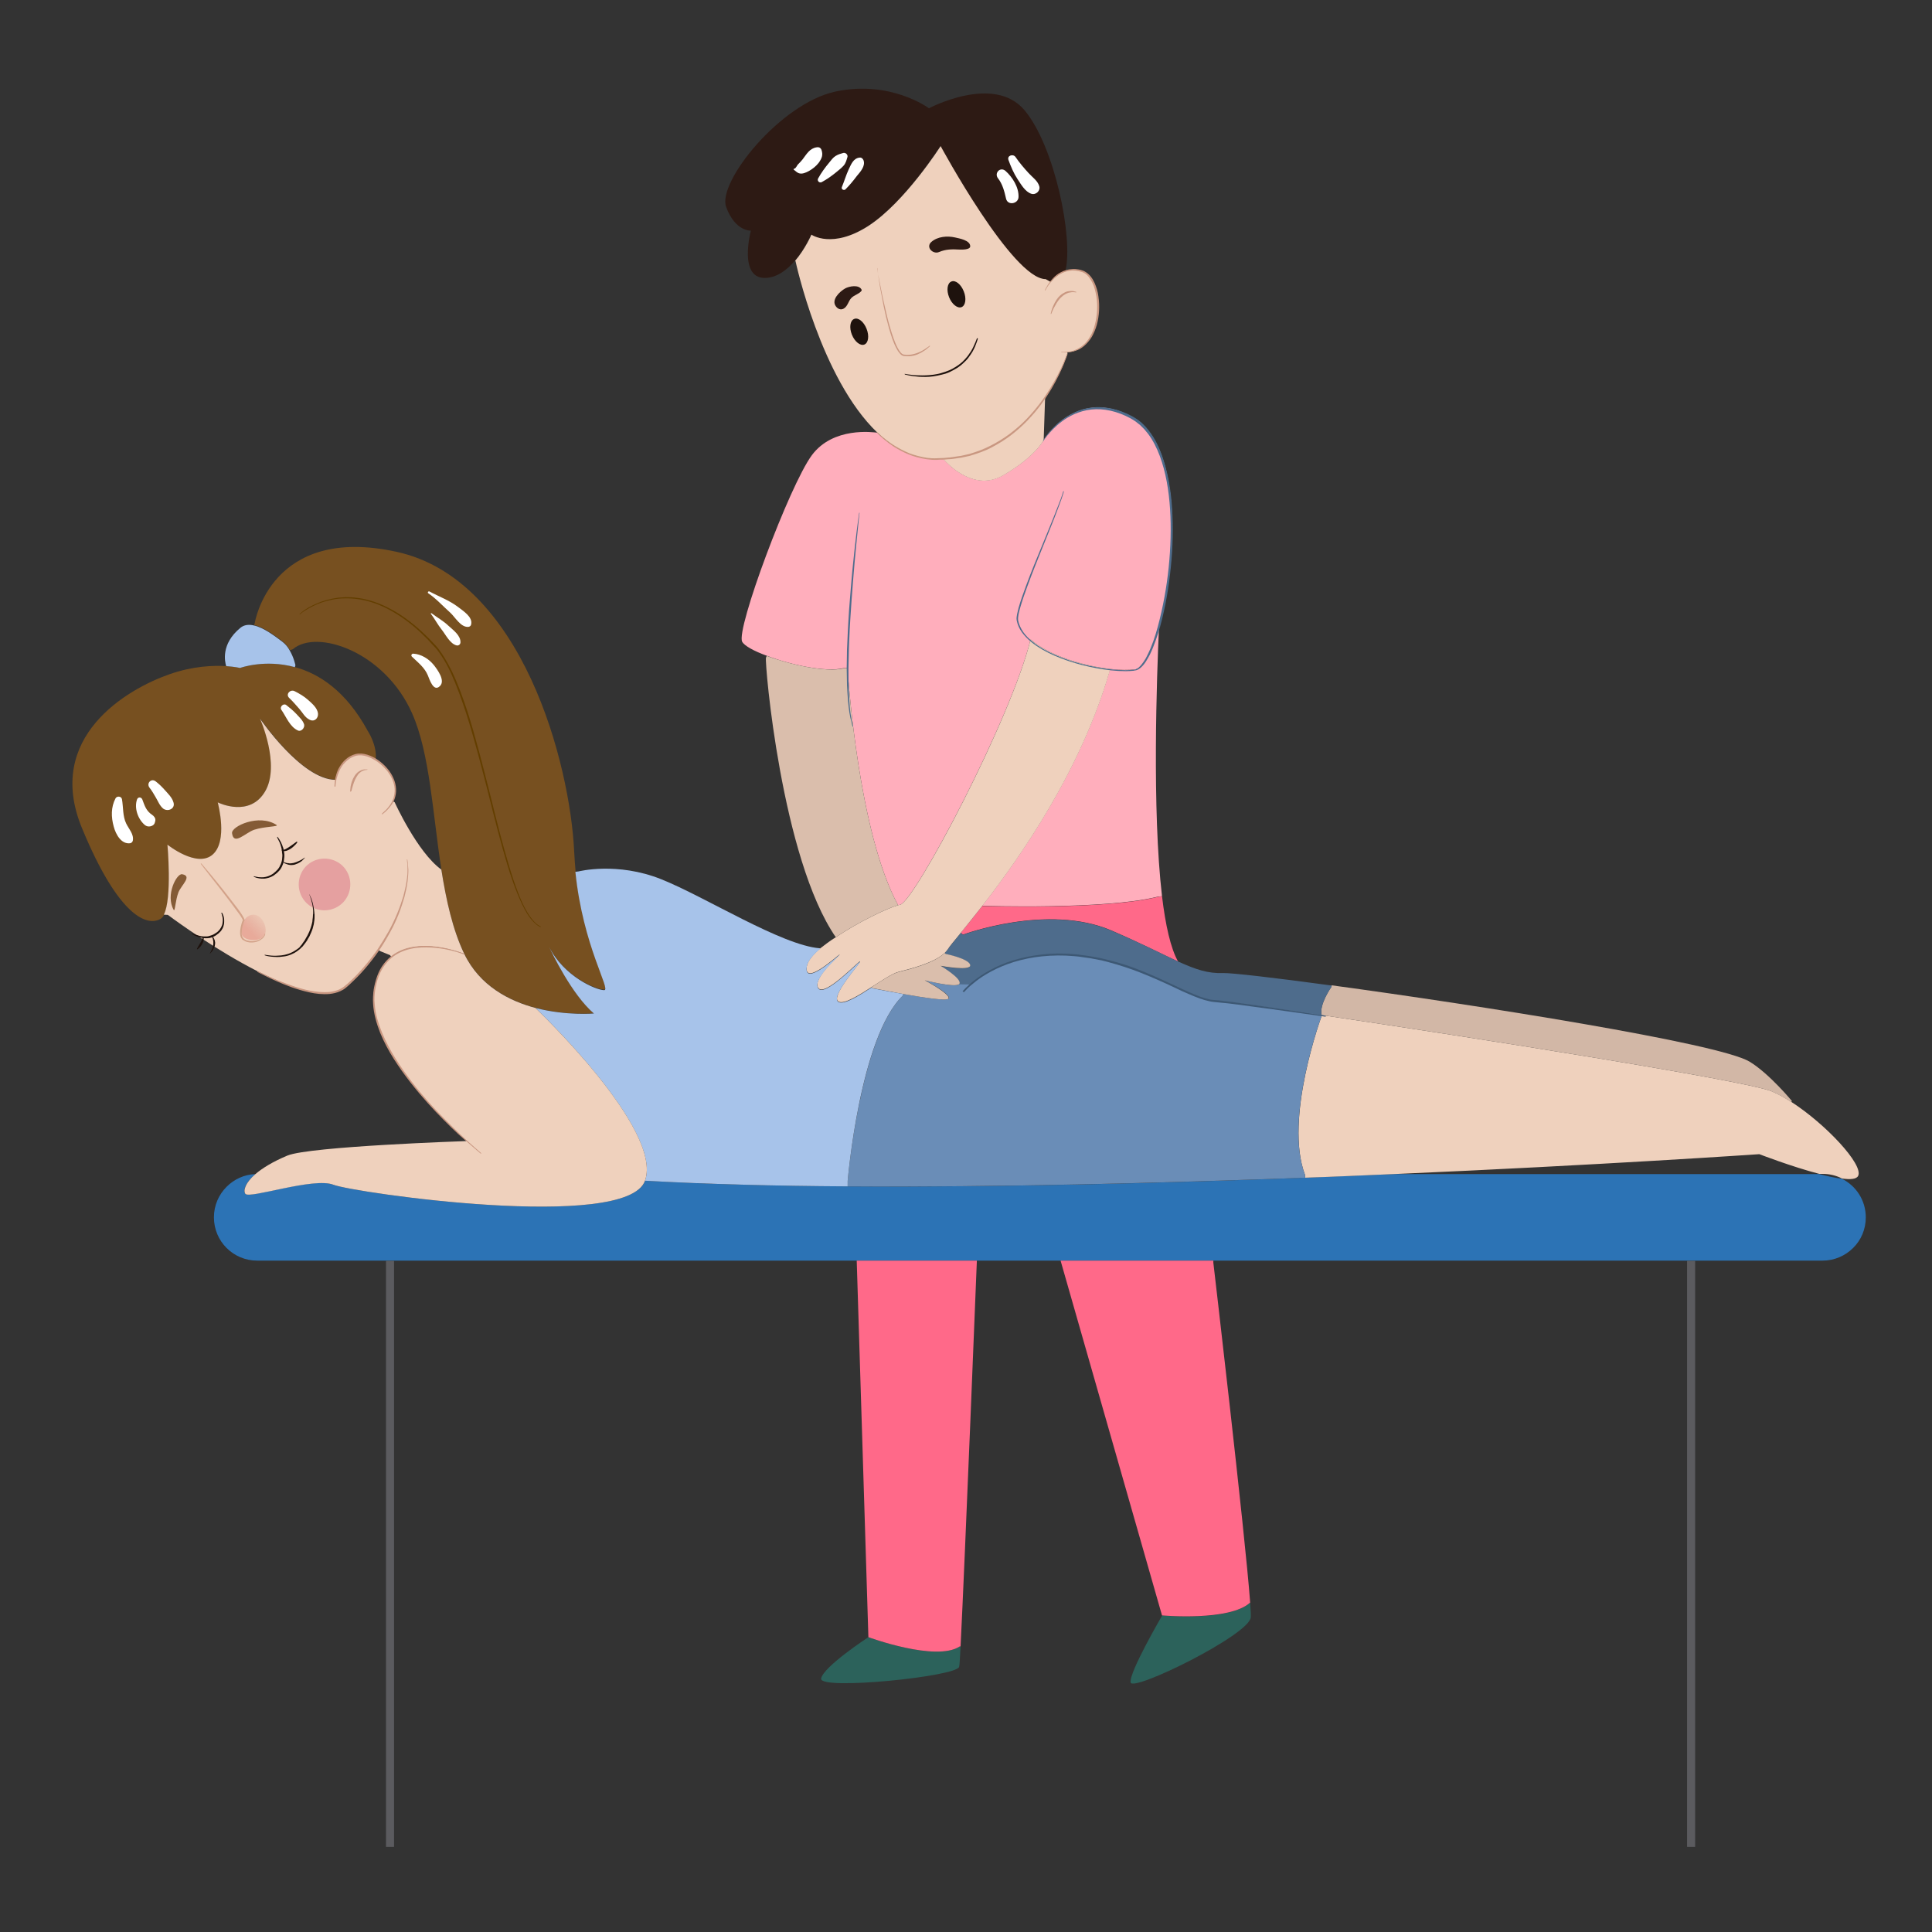 <?xml version="1.0" encoding="utf-8"?>
<!-- Generator: Adobe Illustrator 18.1.1, SVG Export Plug-In . SVG Version: 6.00 Build 0)  -->
<svg version="1.1" id="Layer_1" xmlns="http://www.w3.org/2000/svg" xmlns:xlink="http://www.w3.org/1999/xlink" x="0px" y="0px"
	 viewBox="0 0 960 960" enable-background="new 0 0 960 960" xml:space="preserve">
<rect x="0" y="0" width="960" height="960" fill="#333333" stroke="none"/>
<g>
	<g>
		<path fill="#2C73B5" d="M527,626.4h-41.7h-59.7H127.8c-11.9,0-21.5-9.6-21.5-21.5c0-6,2.4-11.3,6.3-15.2c3.7-3.7,8.7-6.1,14.3-6.3
			c-5.2,4.4-6.2,8.2-5,9.8c2,2.6,34-8.5,43.8-4.5c9.8,3.9,145.6,23.5,154.8-2c30.4,1.7,64.6,2.6,100.7,2.8
			c73.2,0.5,154.2-1.5,227.3-4.3c15-0.6,29.7-1.2,43.9-1.8H904c4.1,1.1,8,1.9,11.2,2.3c7.1,3.5,11.9,10.8,11.9,19.2
			c0,6-2.4,11.4-6.3,15.2c-3.9,3.9-9.3,6.3-15.2,6.3H602.9H527z"/>
		<path fill="#775020" d="M272.9,470.5c1.2,2.6,11.2,23.6,22.2,33c0,0-13.6,1.3-28.8-2.7c-13.3-3.5-27.9-11-35.6-26.9
			c-5.8-12.1-9.1-26.7-11.4-41.9c-4.3-27.8-5.7-57.6-14.5-77.5c-13.7-30.9-47.5-42.1-59.3-31.9l-1.4,0.5c-0.9-1.6-2.2-3.3-3.8-4.5
			c-3.5-2.6-9-6.9-14-8l0.3-1.1c0,0,7.8-49,70.5-35.3s86.2,105.8,88.2,148.9c0.2,3.4,0.4,6.7,0.7,9.8c3.8,37.1,17.9,58.8,14.3,58.8
			C296.4,491.9,280.3,485.2,272.9,470.5z"/>
		<path fill="#775020" d="M108.3,398.8c0.2,1,5.1,19.2-2.5,25.9c-7.8,6.9-22.5-4.9-22.5-4.9s2.4,26.7-1.8,34.8
			c-0.4,0.9-1,1.5-1.6,1.9c-6.3,3.9-20.6,0-39.2-45.1s22.3-69,43.6-76.4c11.7-4.1,21.9-4.4,28.2-4c4.3,0.3,6.9,0.9,6.9,0.9
			s12.1-4.5,27.2-0.4c11.8,3.2,25.3,11.7,36.2,31.8c0,0,4.6,6.9,3.9,14v0c-3.6-2.2-7.4-3.1-10.3-2.2c-6.5,2.2-8.8,8.4-9.6,12.3
			c-17-0.1-37.5-30.4-37.5-30.4s10.3,23,2.5,36.2C124.2,406.1,109.3,399.2,108.3,398.8z"/>
		<path fill="#A7C3EA" d="M146.8,330.6l-0.3,0.9c-15-4.1-27.2,0.4-27.2,0.4s-2.5-0.6-6.9-0.9c-0.7-2.2-2.7-11,7-19
			c1.9-1.6,4.3-1.8,6.8-1.2c5,1.1,10.5,5.4,14,8c1.6,1.2,2.9,2.8,3.8,4.5C146.1,326.9,146.8,330.6,146.8,330.6z"/>
		<path fill="#2D1A14" d="M519.4,138.7c-16.5,0-52.2-66.1-52.2-66.1s-17.6,27.9-35.8,39.6c-18.1,11.8-28.4,4.4-28.4,4.4
			s-2.9,7-8.1,13c-3.7,4.4-8.7,8.3-14.5,8.5c-13.7,0.5-7.3-23.5-7.3-23.5s-7.8,0.5-12.3-11.8c-4.4-12.3,26.9-51.4,54.3-57.3
			c27.4-5.9,46.5,8.3,46.5,8.3s32.3-17.2,47.5,1c15,17.9,24.3,63.6,20.3,79.8c-3.4,1-5.9,3.3-7.6,5.4L519.4,138.7z"/>
		<path fill="#FFAEBC" d="M577.4,445.3l-2.3,0.3c-26.1,6.5-86.9,4.5-86.9,4.5l-0.1-0.1c19.2-24.6,49.1-67.5,63.3-116.9l0.1-0.7
			c4.9,0.6,9.2,0.7,12.5,0.2c4.1-0.5,8.5-8.8,11.9-20.9C574.8,335.8,572.4,402.5,577.4,445.3z"/>
		<path fill="#FFAEBC" d="M576,311.7c-3.4,12.1-7.8,20.4-11.9,20.9c-3.2,0.4-7.6,0.4-12.5-0.2c-13.2-1.5-30.4-6.6-39.5-14.7
			c-9.6,39.3-57.8,130.5-64.9,131.9c-0.3,0-0.6,0.1-1,0.2v-0.1c-19.5-35.9-24.6-111.3-25-116.8h-0.1c0-0.3,0-0.6,0-0.9l-2,0
			c-8.6,2.2-26.2-1.6-38.2-6.2c-6.3-2.3-11-4.9-12.1-6.9c-3.3-5.9,23.5-77.7,34.6-92.7c10.6-14.3,30.6-11.4,32.5-11.2c0,0,0,0,0,0
			c8.2,7.9,17.8,13,28.8,13.1c1.4,0,2.7,0,4-0.1c2.9,3.3,15.6,16.3,29.8,8.1c16.1-9.3,20.1-17.5,20.1-17.5s16.1-26.8,44.1-11.4
			C587.8,221,585.1,279.7,576,311.7z"/>
		<path fill="#2C625B" d="M621.2,796.3c0.3,3.9,0.4,6.5,0.3,7.4c-1,8.8-58.8,37.2-59.7,32.3s15.7-33.3,15.7-33.3h0.2
			C577.6,802.8,611,805.8,621.2,796.3z"/>
		<path fill="#2C625B" d="M476.9,818.1h0.4c-0.3,5.9-0.5,9.5-0.7,10.1c-1,4.9-69.5,11.8-68.6,5.9c1-5.9,23.5-20.6,23.5-20.6
			S465.1,825.9,476.9,818.1z"/>
		<path fill="#FF6989" d="M577.4,445.3c1.7,14.3,4.3,26,8,32.5c-7.8-3.6-17.8-8.8-33-15.4c-31.8-13.7-73.9,2-73.9,2l-1.1-0.9
			c2.9-3.5,6.5-8,10.7-13.4l0.1,0.1c0,0,60.7,2,86.9-4.5L577.4,445.3z"/>
		<path fill="#EFD1BD" d="M692.4,583.4c-14.2,0.6-28.9,1.3-43.9,1.8l0-1.3c-10.7-27.9,8.3-79.3,8.3-79.3c0,0,0-0.1,0-0.2
			c76.6,11.3,210.2,32.5,223.4,37.8c3.1,1.3,6.5,3.1,10,5.4c16.9,10.9,35.9,31.1,33.1,36.7c-0.8,1.6-3.8,1.9-8,1.3
			c-2.9-1.5-6.2-2.3-9.6-2.3H904c-13.8-3.6-29.8-9.8-29.8-9.8S795.9,578.9,692.4,583.4z"/>
		<path fill="#D2B7A6" d="M890.4,547.1l-0.3,0.5c-3.5-2.2-6.9-4.1-10-5.4c-13.2-5.3-146.7-26.5-223.4-37.8
			c-1.3-5.4,4.9-14.1,4.9-14.1l0.1-0.7c72.2,9.8,192.2,28.7,207.6,37.9C879.1,533.4,890.4,547.1,890.4,547.1z"/>
		<path fill="#4E6C8C" d="M585.5,477.8c8.6,3.9,14.7,6,22.3,5.7c4.2-0.1,25.3,2.3,53.9,6.2l-0.1,0.7c0,0-6.2,8.7-4.9,14.1
			c-28.6-4.2-49.2-7.1-52.9-7.2c-13.2-0.5-35.7-19.2-68.6-22.5c-29.1-2.9-46.3,8.5-53.2,14.5l-5.6-0.1c0.2-0.1,0.3-0.2,0.3-0.4
			c1-2.6-9.4-8.8-9.4-8.8s15.3,2.9,14.7-0.4c-0.7-3.3-12.1-5.5-12.1-5.5l-0.5-0.5c0.6-0.6,1.1-1.2,1.5-1.8c0.7-1.1,3-3.9,6.5-8.2
			l1.1,0.9c0,0,42.1-15.7,73.9-2C567.6,468.9,577.6,474.2,585.5,477.8z"/>
		<path fill="#6A8DB7" d="M482.1,489.2c6.9-6.1,24.1-17.4,53.2-14.5c32.8,3.3,55.4,22.1,68.6,22.5c3.6,0.1,24.3,3,52.9,7.2
			c0,0,0,0.1,0,0.2c0,0-19.1,51.4-8.3,79.3l0,1.3c-73,2.7-154.1,4.8-227.3,4.3v-2.7c0,0,6.1-71.3,27.4-92.1l0.2-0.8
			c10.2,1.8,21.8,3.6,22.6,2.3c1.3-2.3-11.8-9.1-11.8-9.1s14.5,3.8,17,2L482.1,489.2z"/>
		<path fill="#FF6989" d="M602.9,627.4c0,0,15.8,134.8,18.3,168.9c-10.2,9.4-43.6,6.4-43.6,6.4h-0.2L527,626.4h75.9V627.4z"/>
		<path fill="#EFD1BD" d="M415.3,465.7c11.1-7.5,25.5-14.4,30.9-15.9c0.4-0.1,0.7-0.2,1-0.2c7.1-1.3,55.3-92.5,64.9-131.9
			c9.1,8.1,26.3,13.2,39.5,14.7l-0.1,0.7c-14.2,49.4-44.1,92.3-63.3,116.9c-4.2,5.4-7.9,9.9-10.7,13.4c-3.5,4.3-5.9,7.1-6.5,8.2
			c-0.4,0.6-0.9,1.2-1.5,1.8c-5,5-17.1,8-23,9.5c-2.9,0.7-8,4.1-13.3,7.5c-6.6,4.3-13.5,8.5-16.3,7.4c-5.1-2,10.8-19.4,10.5-20.1
			c-0.3-0.7-17.6,17.9-20.8,13.2c-3.2-4.7,11.2-16.7,10.7-16.7c-0.5,0-18.1,16.4-16.4,5.9c0.4-2.6,3-5.7,6.7-8.9
			C409.8,469.5,412.4,467.5,415.3,465.7z"/>
		<path fill="#EFD1BD" d="M530.4,175l0,0.9c0,0-3.3,10.3-11.2,21.8c-9.5,13.8-25.5,29.1-50.4,30.3c-1.3,0.1-2.6,0.1-4,0.1
			c-11-0.2-20.6-5.2-28.8-13.1c0,0,0,0,0,0c-28.2-26.8-40.7-85.2-40.7-85.2l-0.2-0.2c5.1-6,8.1-13,8.1-13s10.3,7.3,28.4-4.4
			c18.1-11.8,35.8-39.6,35.8-39.6s35.7,66.1,52.2,66.1l2.5,1.4c1.7-2.1,4.2-4.4,7.6-5.4c2.3-0.7,4.9-0.8,8,0
			C549.5,138.2,549.7,173.7,530.4,175z"/>
		<path fill="#EFD1BD" d="M519.2,197.7l0.1,0.1c0,1-0.7,20.9-0.7,20.9s-3.9,8.1-20.1,17.5c-14.2,8.2-27-4.9-29.8-8.1
			C493.7,226.9,509.7,211.5,519.2,197.7z"/>
		<path fill="#FF6989" d="M425.7,626.4h59.7c0,0-6,150.6-8.1,191.7h-0.4c-11.8,7.8-45.4-4.6-45.4-4.6L425.7,626.4z"/>
		<path fill="#DABEAC" d="M482.1,479.5c0.6,3.3-14.7,0.4-14.7,0.4s10.4,6.2,9.4,8.8c0,0.2-0.2,0.3-0.3,0.4c-2.5,1.7-17-2-17-2
			s13,6.9,11.8,9.1c-0.7,1.3-12.4-0.5-22.6-2.3c-8.1-1.5-15.3-2.9-15.3-2.9l-0.3-0.5c5.2-3.4,10.4-6.8,13.3-7.5c6-1.5,18-4.5,23-9.5
			l0.5,0.5C470,474,481.4,476.3,482.1,479.5z"/>
		<path fill="#A7C3EA" d="M448.8,493.9l-0.2,0.8c-21.4,20.7-27.4,92.1-27.4,92.1v2.7c-36.1-0.2-70.3-1.1-100.7-2.8
			c9.1-25.5-54.2-85.6-54.2-85.6l0-0.2c15.2,3.9,28.8,2.7,28.8,2.7c-11-9.4-21-30.4-22.2-33c7.4,14.7,23.4,21.4,27.3,21.4
			c3.6,0-10.5-21.6-14.3-58.8l1.6-0.2c0,0,19.1-4.9,41.1,3.9s59.7,32.8,78.8,34.3l0.2,0.2c-3.8,3.2-6.3,6.3-6.7,8.9
			c-1.7,10.5,15.9-5.9,16.4-5.9c0.5,0-13.9,12-10.7,16.7c3.2,4.7,20.5-13.9,20.8-13.2c0.2,0.7-15.7,18.1-10.5,20.1
			c2.9,1.1,9.7-3.1,16.3-7.4l0.3,0.5C433.4,491,440.6,492.5,448.8,493.9z"/>
		<path fill="#DABEAC" d="M421.1,332.9h0.1c0.4,5.5,5.5,80.9,25,116.8v0.1c-5.4,1.5-19.8,8.4-30.9,15.9
			c-27-39.1-35.4-136.3-34.7-138.9l0.4-0.9c12,4.5,29.6,8.3,38.2,6.2l2,0C421.1,332.3,421.1,332.6,421.1,332.9z"/>
		<path fill="#EFD1BD" d="M126.9,583.4c3.4-2.9,8.5-6.1,15.9-9.2c11.1-4.6,88.8-7.2,88.8-7.2l0.2-0.2c-15.3-13.8-50-48.3-45.9-74.9
			c1.3-8,4.4-13.2,8.5-16.5c13.2-10.8,36.3-1.4,36.3-1.4c7.7,15.9,22.3,23.4,35.6,26.9l0,0.2c0,0,63.4,60.1,54.2,85.6
			c-9.2,25.5-145,5.9-154.8,2c-9.8-3.9-41.8,7.2-43.8,4.5C120.8,591.6,121.8,587.8,126.9,583.4z"/>
		<path fill="#EFD1BD" d="M166.7,387.5c0.7-3.9,3-10.1,9.6-12.3c2.9-1,6.7,0,10.3,2.2c6.8,4.2,12.5,12.7,8.6,20.8l0.9,0.4
			c0,0,11.2,24.8,23.2,33.5c2.4,15.2,5.6,29.8,11.4,41.9c0,0-23.1-9.4-36.3,1.4l-0.6-0.8l-4.9-2l-1-0.7
			c-4.7,6.9-10.3,13.2-16.3,18.3c-19.3,16.3-88.2-35.6-88.2-35.6l-2-0.1c4.2-8.1,1.8-34.8,1.8-34.8s14.7,11.8,22.5,4.9
			c7.6-6.7,2.7-24.9,2.5-25.9c1,0.5,15.9,7.4,23.5-5.4c7.8-13.2-2.5-36.2-2.5-36.2S149.8,387.4,166.7,387.5z"/>
	</g>
	<g>
		<g>
			<path fill="#C99781" d="M166.2,390.7c0,0,0-1,0.2-2.7c0.1-0.9,0.3-1.9,0.7-3.1c0.3-1.2,0.8-2.5,1.6-3.8c0.8-1.3,1.8-2.7,3.1-3.8
				c1.3-1.2,3-2.1,4.8-2.6c2-0.5,4-0.3,5.9,0.3c1.9,0.6,3.8,1.5,5.4,2.7c3.3,2.3,6.1,5.5,7.6,9c0.8,1.7,1.2,3.6,1.3,5.3
				c0.1,1.8-0.2,3.4-0.7,4.9c-0.3,0.7-0.5,1.4-0.9,2c-0.3,0.6-0.7,1.1-1.1,1.6c-0.7,1-1.5,1.8-2.1,2.4c-0.6,0.6-1.2,1-1.5,1.3
				c-0.4,0.3-0.6,0.4-0.6,0.4c-0.1,0-0.1,0-0.2,0c0-0.1,0-0.1,0-0.2c0,0,0.2-0.2,0.5-0.5c0.3-0.3,0.9-0.8,1.5-1.4
				c0.6-0.6,1.3-1.4,2-2.4c0.3-0.5,0.7-1,1-1.6c0.3-0.6,0.5-1.2,0.8-1.9c0.4-1.4,0.7-2.9,0.6-4.6c-0.1-1.7-0.6-3.4-1.3-5
				c-1.5-3.3-4.2-6.3-7.3-8.5c-1.6-1.1-3.3-2-5.1-2.6c-1.8-0.6-3.7-0.8-5.4-0.4c-1.7,0.5-3.3,1.3-4.5,2.4c-1.3,1.1-2.3,2.3-3,3.5
				c-1.5,2.5-2.1,4.9-2.5,6.6c-0.3,1.7-0.3,2.7-0.3,2.7c0,0.1-0.1,0.2-0.2,0.2C166.3,390.9,166.2,390.8,166.2,390.7L166.2,390.7z"/>
		</g>
		<g>
			<path fill="#C99781" d="M436.1,214.9c0,0,0.4,0.3,1,0.9c0.3,0.3,0.7,0.7,1.2,1.1c0.5,0.4,1.1,0.9,1.7,1.4c1.3,1,2.9,2.2,4.9,3.4
				c2,1.2,4.3,2.4,6.9,3.5c2.6,1,5.6,1.8,8.8,2.3c1.6,0.2,3.3,0.3,5,0.2c0.9,0,1.7-0.1,2.6-0.1c0.8,0,1.8-0.1,2.6-0.2
				c0.9-0.1,1.8-0.1,2.7-0.3c0.9-0.1,1.8-0.3,2.7-0.4l1.4-0.2l1.3-0.3c0.9-0.2,1.8-0.4,2.7-0.6c3.6-1.1,7.1-2.3,10.5-4.1
				c3.4-1.7,6.6-3.7,9.6-5.9c3-2.3,5.8-4.7,8.2-7.2c2.5-2.6,4.7-5.2,6.7-7.8c2-2.6,3.7-5.2,5.2-7.6c3-4.9,5.1-9.2,6.4-12.2
				c1.3-3.1,1.9-4.9,1.9-4.9c0-0.1,0.1-0.1,0.2-0.1c0.1,0,0.1,0.1,0.1,0.2c0,0-0.6,1.8-1.8,4.9c-1.3,3.1-3.3,7.5-6.2,12.4
				c-1.5,2.5-3.2,5.1-5.1,7.7c-2,2.7-4.2,5.3-6.7,7.9c-2.5,2.6-5.3,5.1-8.3,7.4c-3,2.3-6.3,4.3-9.7,6.1c-3.4,1.8-7.1,3-10.7,4.1
				c-0.9,0.2-1.8,0.4-2.8,0.6l-1.4,0.3l-1.4,0.2c-0.9,0.1-1.8,0.3-2.7,0.4c-0.9,0.1-1.8,0.2-2.7,0.2c-0.9,0.1-1.8,0.2-2.7,0.2
				c-0.9,0-1.7,0-2.6,0.1c-1.8,0.1-3.5-0.1-5.1-0.3c-3.3-0.5-6.3-1.3-9-2.4c-2.7-1.1-5-2.4-7-3.6c-2-1.3-3.6-2.5-4.9-3.6
				c-0.7-0.5-1.2-1-1.7-1.5c-0.5-0.4-0.9-0.8-1.2-1.1c-0.6-0.6-1-0.9-1-0.9c-0.1-0.1-0.1-0.2,0-0.2
				C435.9,214.8,436,214.8,436.1,214.9z"/>
		</g>
		<g>
			<path fill="#C99781" d="M519.2,144.2c0,0,0.5-1.1,1.6-2.9c0.6-0.9,1.4-1.9,2.4-3c1-1.1,2.3-2.2,3.9-3c1.6-0.9,3.6-1.5,5.7-1.6
				c1.1-0.1,2.1,0,3.2,0.2c0.5,0.1,1.1,0.2,1.6,0.4c0.6,0.2,1,0.3,1.6,0.7c2.1,1.2,3.6,3.2,4.6,5.4c1,2.2,1.7,4.5,2,6.9
				c0.7,4.8,0.4,9.7-0.8,14.1c-0.6,2.2-1.5,4.2-2.5,6c-1.1,1.8-2.4,3.3-3.8,4.5c-1.4,1.2-2.9,2-4.3,2.4c-1.4,0.5-2.7,0.7-3.7,0.8
				c-1.1,0.1-1.9,0-2.4,0c-0.6,0-0.9-0.1-0.9-0.1c-0.1,0-0.1-0.1-0.1-0.1c0-0.1,0.1-0.1,0.1-0.1c0,0,0.3,0,0.8,0.1
				c0.5,0,1.4,0,2.4-0.1c1-0.1,2.3-0.3,3.6-0.9c1.3-0.5,2.7-1.3,4.1-2.5c1.3-1.1,2.5-2.6,3.5-4.4c1-1.7,1.8-3.7,2.3-5.9
				c1.1-4.3,1.4-9.1,0.7-13.7c-0.4-2.3-0.9-4.6-1.9-6.7c-1-2-2.3-4-4.1-5c-0.4-0.3-1-0.5-1.4-0.6c-0.5-0.1-1-0.3-1.5-0.4
				c-1-0.2-2-0.3-3-0.3c-2,0.1-3.8,0.6-5.4,1.4c-1.6,0.8-2.8,1.8-3.9,2.8c-1,1-1.8,2-2.4,2.8c-1.2,1.7-1.7,2.8-1.7,2.8
				c0,0.1-0.1,0.1-0.2,0.1C519.2,144.3,519.1,144.2,519.2,144.2L519.2,144.2z"/>
		</g>
		<g>
			<path fill="#4E6C8C" d="M518.5,218.6c0,0,0.6-1.1,2.1-3c1.5-1.8,3.8-4.5,7.3-7.1c1.8-1.3,3.9-2.6,6.3-3.7c2.4-1.1,5.2-2,8.3-2.3
				c3.1-0.4,6.4-0.2,9.8,0.5c3.4,0.7,6.8,2,10.2,3.8c0.9,0.5,1.6,1,2.5,1.5c0.8,0.6,1.6,1.2,2.3,1.8c0.7,0.7,1.4,1.4,2.1,2.1
				c0.6,0.8,1.3,1.5,1.9,2.4c2.5,3.3,4.4,7.1,5.9,11.2c3,8.2,4.6,17.3,5.2,26.7c0.6,9.4,0.4,19.2-0.6,29.1c-1,9.9-2.6,19.8-5.3,29.6
				c-1.4,4.8-3,9.7-5.2,14.2c-0.6,1.1-1.2,2.2-1.9,3.3c-0.7,1.1-1.5,2.1-2.5,3c-0.2,0.2-0.5,0.4-0.8,0.6c-0.3,0.2-0.5,0.4-0.9,0.5
				l-0.5,0.2c-0.2,0.1-0.3,0.1-0.5,0.1c-0.4,0.1-0.7,0.1-1,0.2c-1.3,0.1-2.5,0.2-3.8,0.2c-5,0-9.9-0.6-14.7-1.5
				c-4.8-0.9-9.5-2.1-13.9-3.6c-4.5-1.5-8.8-3.3-12.8-5.6c-1-0.6-1.9-1.2-2.9-1.8c-0.9-0.7-1.9-1.3-2.7-2c-1.7-1.4-3.3-3-4.6-4.8
				c-1.3-1.8-2.2-3.8-2.6-5.9c-0.2-1.1,0-2.2,0.2-3.2c0.2-1,0.5-2,0.7-3c1.1-3.9,2.5-7.6,3.8-11.2c2.6-7.1,5.3-13.5,7.6-19.1
				c2.3-5.7,4.4-10.6,6-14.7c1.6-4.1,2.9-7.3,3.7-9.5c0.8-2.2,1.1-3.4,1.1-3.4c0-0.1,0.1-0.1,0.2-0.1c0.1,0,0.1,0.1,0.1,0.2
				c0,0-0.3,1.2-1.1,3.5c-0.8,2.2-2,5.5-3.6,9.6c-1.6,4.1-3.6,9-5.9,14.7c-2.3,5.7-4.9,12.1-7.5,19.2c-1.3,3.5-2.6,7.2-3.7,11.1
				c-0.5,1.9-1.1,4-0.9,5.9c0.4,2,1.3,3.9,2.5,5.7c1.2,1.7,2.7,3.3,4.5,4.7c0.8,0.7,1.7,1.3,2.6,2c0.9,0.6,1.9,1.2,2.9,1.8
				c3.9,2.2,8.2,4,12.6,5.5c4.5,1.5,9.1,2.7,13.8,3.5c4.7,0.9,9.6,1.5,14.5,1.5c1.2,0,2.5-0.1,3.7-0.2c0.3,0,0.6-0.1,0.9-0.1
				l0.4-0.1l0.4-0.2c0.3-0.1,0.5-0.3,0.7-0.4c0.2-0.2,0.5-0.3,0.7-0.6c0.9-0.8,1.6-1.8,2.3-2.8c0.7-1,1.3-2.1,1.8-3.2
				c2.2-4.4,3.8-9.2,5.1-14c2.6-9.7,4.4-19.6,5.4-29.4c1-9.8,1.3-19.6,0.7-28.9c-0.6-9.4-2.1-18.4-5.1-26.5c-1.5-4-3.4-7.8-5.8-11
				c-0.6-0.8-1.3-1.5-1.9-2.3c-0.7-0.7-1.4-1.4-2.1-2.1c-0.8-0.6-1.5-1.2-2.3-1.8c-0.8-0.5-1.6-1.1-2.4-1.5
				c-6.6-3.6-13.5-5.1-19.6-4.4c-3,0.3-5.8,1.2-8.2,2.2c-2.4,1.1-4.5,2.3-6.2,3.6c-3.5,2.6-5.8,5.2-7.3,7c-1.5,1.8-2.1,2.9-2.1,2.9
				c0,0.1-0.1,0.1-0.2,0.1C518.5,218.8,518.5,218.7,518.5,218.6L518.5,218.6z"/>
		</g>
		<g>
			<path fill="#4E6C8C" d="M427.1,254.9c0,0-0.2,1.7-0.5,4.5c-0.3,2.9-0.7,7-1.2,12c-0.5,5-1,10.8-1.5,17c-0.5,6.2-1,12.9-1.4,19.5
				c-0.2,3.3-0.4,6.6-0.5,9.9c-0.1,3.3-0.3,6.5-0.3,9.6c0,1.6-0.1,3.1-0.1,4.6c0,1.5,0,3,0,4.4c0,2.9,0.1,5.6,0.2,8
				c0.2,5,0.6,9.1,1.1,12c0.2,1.4,0.5,2.5,0.7,3.3c0.2,0.8,0.3,1.2,0.3,1.2c0,0.1,0,0.1-0.1,0.2c-0.1,0-0.1,0-0.2-0.1
				c0,0-0.1-0.4-0.3-1.2c-0.2-0.8-0.5-1.9-0.8-3.3c-0.6-2.9-1.1-7-1.4-12c-0.2-2.5-0.3-5.2-0.3-8.1c-0.1-2.9-0.1-5.9,0-9
				c0-3.1,0.1-6.4,0.3-9.6c0.1-3.3,0.3-6.6,0.5-9.9c0.2-3.3,0.4-6.7,0.7-9.9c0.3-3.3,0.5-6.5,0.8-9.6c0.5-6.2,1.2-12,1.7-17
				c1.1-9.9,2.1-16.5,2.1-16.5c0-0.1,0.1-0.2,0.2-0.1C427,254.8,427.1,254.8,427.1,254.9z"/>
		</g>
		<g>
			<path fill="#C99781" d="M238.7,573.1c0,0-1.9-1.6-5.1-4.4c-1.6-1.4-3.6-3.1-5.8-5.1c-2.2-2-4.6-4.4-7.2-7
				c-5.2-5.2-11-11.5-16.7-18.8c-2.8-3.6-5.6-7.5-8.2-11.6c-2.6-4.1-4.9-8.4-6.8-13c-1.8-4.6-3.2-9.4-3.5-14.3
				c-0.2-2.4,0-4.9,0.3-7.3c0.4-2.3,1-4.7,1.8-6.8c0.8-2.2,1.9-4.2,3.3-6c1.4-1.8,3-3.3,4.7-4.5c3.6-2.5,7.6-3.6,11.2-4
				c3.7-0.5,7.1-0.3,10.1,0.1c3,0.4,5.5,0.9,7.6,1.5c4.2,1.1,6.4,2.1,6.4,2.1c0.1,0,0.1,0.1,0.1,0.2c0,0.1-0.1,0.1-0.2,0.1
				c0,0-0.6-0.2-1.7-0.6c-1.1-0.4-2.7-0.9-4.8-1.4c-2.1-0.5-4.6-1-7.6-1.3c-3-0.3-6.3-0.4-9.9,0c-3.6,0.5-7.5,1.6-10.9,4
				c-3.4,2.4-6.1,6-7.7,10.3c-0.8,2.1-1.3,4.4-1.7,6.7c-0.3,2.3-0.5,4.7-0.2,7c0.3,4.8,1.8,9.5,3.6,14c3.7,9,9.2,17.2,14.8,24.5
				c5.6,7.3,11.4,13.6,16.6,18.8c2.6,2.6,5,5,7.1,7c2.2,2.1,4.1,3.8,5.7,5.2c3.2,2.8,5.1,4.5,5.1,4.5c0.1,0.1,0.1,0.2,0,0.2
				C238.9,573.1,238.8,573.1,238.7,573.1z"/>
		</g>
		<g>
			<path fill="#C99781" d="M186.4,377.4c0,0-0.1,0-0.2,0c-0.1,0-0.1,0-0.1,0c0,0,0.1,0,0.2,0C186.4,377.3,186.5,377.3,186.4,377.4
				c0.1,0,0.2,0,0.3,0c0,0,0.1,0,0.2,0c0.1,0,0.2,0,0.2,0c0,0,0,0-0.1,0c-0.1,0-0.2,0-0.2,0C186.7,377.4,186.6,377.4,186.4,377.4z"
				/>
		</g>
		<g>
			<path fill="#633E00" d="M148.8,305.1c0,0,0.7-0.6,2-1.6c1.4-1,3.5-2.3,6.3-3.5c2.9-1.3,6.5-2.4,10.8-3c2.2-0.2,4.5-0.4,6.9-0.2
				c2.4,0.2,5,0.5,7.6,1.2c5.2,1.3,10.6,3.7,15.8,7c5.2,3.3,10.2,7.5,14.9,12.2c1.1,1.2,2.3,2.4,3.5,3.7c1.1,1.2,2.2,2.7,3.1,4.1
				c1.9,2.9,3.6,6,5.1,9.1c3,6.4,5.4,13.1,7.6,19.8c4.3,13.6,7.7,27.4,11,40.3c3.2,12.9,6.2,25,9.3,35.2c1.5,5.1,3,9.7,4.6,13.8
				c1.5,4,3.1,7.5,4.7,10.1c1.6,2.7,3.2,4.5,4.4,5.6c0.3,0.3,0.6,0.5,0.9,0.7c0.3,0.2,0.5,0.3,0.7,0.4c0.4,0.2,0.6,0.3,0.6,0.3l0,0
				c0.1,0,0.1,0.1,0.1,0.2c0,0.1-0.1,0.1-0.2,0.1c0,0-0.2-0.1-0.6-0.3c-0.2-0.1-0.4-0.2-0.7-0.4c-0.3-0.2-0.6-0.4-0.9-0.7
				c-1.3-1.1-3-2.9-4.6-5.6c-3.2-5.4-6.5-13.7-9.6-23.9c-3.1-10.2-6.2-22.3-9.4-35.2c-3.3-12.9-6.8-26.7-11.1-40.2
				c-2.2-6.7-4.6-13.4-7.5-19.8c-1.5-3.2-3.1-6.2-5-9c-1-1.4-1.9-2.8-3.1-4c-1.1-1.2-2.3-2.4-3.4-3.7c-4.6-4.7-9.5-8.9-14.7-12.2
				c-5.1-3.3-10.4-5.7-15.5-7c-5.1-1.3-10-1.5-14.3-1.1c-4.3,0.5-7.9,1.6-10.7,2.8c-2.8,1.2-4.9,2.5-6.3,3.4c-1.4,0.9-2,1.5-2,1.5
				c-0.1,0.1-0.2,0.1-0.2,0C148.7,305.2,148.7,305.1,148.8,305.1z"/>
		</g>
		<g>
			<path fill="#C99781" d="M174,393.3c0,0,0-1,0.2-2.4c0.1-0.7,0.3-1.5,0.6-2.4c0.2-0.4,0.3-0.9,0.5-1.3c0.2-0.4,0.4-0.9,0.7-1.3
				c0.2-0.4,0.5-0.8,0.8-1.2c0.3-0.4,0.7-0.7,1-1c0.4-0.3,0.7-0.5,1.1-0.7c0.4-0.2,0.8-0.4,1.1-0.5c0.4-0.1,0.7-0.1,1-0.2
				c0.3,0,0.6,0,0.8,0c0.4,0,0.7,0,0.7,0c0.1,0,0.1,0.1,0.1,0.1c0,0.1,0,0.1-0.1,0.1l0,0c0,0-0.2,0-0.6,0.1c-0.2,0-0.4,0-0.7,0.1
				c-0.3,0.1-0.5,0.2-0.9,0.3c-0.3,0.1-0.6,0.3-0.9,0.5c-0.3,0.2-0.6,0.5-0.9,0.7c-0.3,0.3-0.6,0.6-0.8,1c-0.2,0.4-0.5,0.7-0.7,1.1
				c-0.2,0.4-0.4,0.8-0.6,1.2c-0.2,0.4-0.3,0.8-0.5,1.2c-0.3,0.8-0.5,1.6-0.7,2.2c-0.4,1.3-0.6,2.2-0.6,2.2c0,0.1-0.1,0.1-0.2,0.1
				C174.1,393.5,174,393.4,174,393.3z"/>
		</g>
		<g>
			<path fill="#C99781" d="M128.1,482.6c0,0,1.7,0.8,4.6,2.2c3,1.4,7.2,3.2,12.5,5c2.6,0.9,5.5,1.8,8.6,2.4c3.1,0.6,6.5,1,9.9,0.7
				c1.7-0.2,3.4-0.6,5-1.3c1.6-0.7,2.9-1.9,4.3-3.1c2.7-2.4,5.3-5.1,7.7-7.9c2.4-2.8,4.7-5.7,6.8-8.7c2-3,3.9-6.1,5.6-9.1
				c1.7-3.1,3.1-6.1,4.3-9c1.2-2.9,2.2-5.8,3-8.4c0.7-2.7,1.3-5.2,1.6-7.4c0.2-1.1,0.3-2.2,0.4-3.1c0.1-1,0.1-1.9,0.1-2.7
				c0-1.6,0-2.9-0.2-3.8c-0.1-0.9-0.1-1.3-0.1-1.3l0,0c0-0.1,0-0.1,0.1-0.1c0.1,0,0.1,0,0.1,0.1c0,0,0.1,0.5,0.2,1.3
				c0.1,0.9,0.2,2.2,0.3,3.8c0,0.8,0,1.7-0.1,2.7c-0.1,1-0.1,2.1-0.3,3.2c-0.3,2.3-0.8,4.8-1.5,7.5c-0.8,2.7-1.7,5.6-2.9,8.6
				c-1.2,3-2.6,6.1-4.3,9.1c-1.7,3.1-3.5,6.2-5.6,9.2c-2.1,3-4.4,6-6.8,8.8c-2.4,2.8-5.1,5.5-7.8,8c-0.7,0.6-1.3,1.2-2.1,1.8
				c-0.7,0.6-1.6,1-2.4,1.4c-1.7,0.8-3.5,1.2-5.3,1.4c-3.6,0.3-7-0.1-10.1-0.8c-3.2-0.7-6.1-1.6-8.7-2.5c-5.3-1.9-9.5-3.9-12.4-5.3
				c-2.9-1.4-4.6-2.3-4.6-2.3c-0.1,0-0.1-0.1-0.1-0.2C127.9,482.6,128,482.6,128.1,482.6z"/>
		</g>
		<g>
			<path fill="#3D5874" d="M478.3,492.6c0,0,1.9-2.4,6-5.6c2.1-1.6,4.7-3.4,7.9-5.1c3.2-1.7,6.9-3.4,11.2-4.7
				c4.3-1.3,9-2.3,14.1-2.9c5.1-0.6,10.5-0.7,16.1-0.2c0.7,0.1,1.4,0.1,2.1,0.2c0.7,0.1,1.4,0.2,2.1,0.3c1.4,0.2,2.8,0.3,4.2,0.6
				c1.4,0.3,2.8,0.5,4.3,0.8c1.4,0.2,2.8,0.7,4.3,1c5.7,1.4,11.4,3.2,16.9,5.5c5.5,2.2,10.9,4.7,16.2,7.2c2.6,1.2,5.3,2.5,7.9,3.6
				c1.3,0.6,2.6,1.1,3.9,1.6c0.7,0.3,1.3,0.5,2,0.7c0.7,0.2,1.3,0.5,2,0.6c0.7,0.2,1.3,0.3,2,0.5c0.7,0.1,1.3,0.2,2,0.2
				c1.3,0.1,2.7,0.2,4,0.4c2.7,0.3,5.3,0.6,7.8,1c5,0.7,9.8,1.4,14.2,2c8.8,1.3,16.1,2.4,21.2,3.2c5.1,0.8,8.1,1.2,8.1,1.2l-0.1,0.5
				c0,0-11.7-1.7-29.3-4.1c-4.4-0.6-9.2-1.2-14.2-1.9c-2.5-0.3-5.1-0.7-7.8-0.9c-1.3-0.2-2.6-0.2-4-0.4c-0.7-0.1-1.4-0.1-2.1-0.3
				c-0.7-0.2-1.4-0.3-2-0.5c-0.7-0.1-1.4-0.4-2-0.6c-0.7-0.2-1.4-0.4-2-0.7c-1.3-0.5-2.7-1-4-1.6c-2.6-1.1-5.3-2.3-7.9-3.6
				c-5.3-2.5-10.7-4.9-16.2-7.1c-5.5-2.2-11.1-4-16.7-5.5c-1.4-0.3-2.8-0.8-4.2-1c-1.4-0.3-2.8-0.5-4.2-0.8
				c-1.4-0.2-2.8-0.4-4.2-0.6c-0.7-0.1-1.4-0.2-2.1-0.3c-0.7-0.1-1.4-0.1-2.1-0.2c-5.5-0.5-10.9-0.4-15.9,0.1c-5,0.5-9.7,1.5-14,2.8
				c-4.2,1.3-7.9,2.9-11.1,4.6c-3.2,1.7-5.8,3.4-7.8,5c-2,1.6-3.6,2.9-4.5,3.9c-1,1-1.4,1.5-1.4,1.5L478.3,492.6z"/>
		</g>
	</g>
	<g>
		<path fill="#C99781" d="M522.1,155.9c0,0,0.2-1.2,0.8-2.8c0.6-1.6,1.6-3.8,3.2-5.6c0.8-0.9,1.8-1.6,2.8-2.1c0.5-0.3,1-0.5,1.5-0.6
			c0.2-0.1,0.5-0.1,0.7-0.1c0.2,0,0.5-0.1,0.7-0.1c0.4,0,0.9,0,1.2,0c0.4,0.1,0.7,0.1,0.9,0.2c0.5,0.1,0.8,0.2,0.8,0.2
			c0.1,0,0.1,0.1,0.1,0.2c0,0.1-0.1,0.1-0.1,0.1l0,0c0,0-0.3,0-0.8-0.1c-0.5,0-1.2-0.1-2,0.1c-0.2,0-0.4,0.1-0.6,0.1
			c-0.2,0-0.4,0.1-0.7,0.2c-0.4,0.1-0.9,0.4-1.3,0.6c-0.9,0.5-1.7,1.2-2.5,2c-0.7,0.8-1.4,1.7-1.9,2.6c-0.5,0.9-1,1.8-1.4,2.5
			c-0.7,1.5-1.1,2.6-1.1,2.6c0,0.1-0.1,0.1-0.2,0.1C522.1,156.1,522.1,156,522.1,155.9z"/>
	</g>
	<g>
		<path fill="#C99781" d="M435.9,133.4c0,0,0,0.2,0.1,0.7c0.1,0.4,0.2,1.1,0.3,1.9c0.3,1.6,0.7,3.9,1.3,6.7c0.5,2.8,1.2,6,2,9.4
			c0.8,3.4,1.6,7.1,2.7,10.7c0.5,1.8,1.1,3.6,1.7,5.3c0.6,1.7,1.3,3.4,2.1,4.9c0.4,0.8,0.9,1.5,1.4,2.1c0.5,0.6,1.1,1.1,1.8,1.1
			c0.8,0.1,1.5,0.2,2.3,0.1c0.4,0,0.7-0.1,1.1-0.1c0.4-0.1,0.7-0.1,1-0.2c2.7-0.6,4.8-1.8,6.1-2.7c1.4-0.9,2.1-1.5,2.1-1.5
			c0.1,0,0.1,0,0.2,0c0,0,0,0.1,0,0.2c0,0-0.7,0.7-2,1.7c-0.7,0.5-1.5,1-2.5,1.6c-1,0.5-2.2,1.1-3.6,1.4c-0.4,0.1-0.7,0.1-1.1,0.2
			c-0.4,0-0.8,0.1-1.1,0.1c-0.8,0-1.6,0-2.4-0.1l-0.3,0c-0.2,0-0.2-0.1-0.4-0.1c-0.2-0.1-0.5-0.2-0.6-0.3c-0.4-0.2-0.7-0.6-1-0.9
			c-0.6-0.7-1.1-1.4-1.5-2.2c-0.9-1.6-1.6-3.3-2.2-5c-0.6-1.8-1.2-3.6-1.7-5.4c-1-3.6-1.9-7.3-2.6-10.8c-0.7-3.5-1.3-6.7-1.8-9.5
			c-0.5-2.8-0.8-5.1-1-6.8c-0.1-0.8-0.2-1.5-0.2-1.9c0-0.4-0.1-0.7-0.1-0.7c0-0.1,0.1-0.2,0.2-0.2
			C435.8,133.3,435.9,133.4,435.9,133.4L435.9,133.4z"/>
	</g>
	<g>
		<path fill="#1E120D" d="M449.8,185.8c0,0,0.7,0.2,1.9,0.3c1.2,0.2,2.9,0.4,5,0.4c2.1,0.1,4.5,0,7-0.3c1.3-0.2,2.6-0.4,3.9-0.8
			c1.3-0.4,2.6-0.8,3.8-1.3c1.3-0.5,2.5-1.2,3.6-1.9c0.6-0.4,1.1-0.7,1.6-1.1c0.5-0.4,1-0.8,1.5-1.2c0.9-0.9,1.8-1.8,2.5-2.7
			c0.4-0.5,0.7-0.9,1-1.4c0.3-0.5,0.6-0.9,0.9-1.3c0.5-0.9,1-1.7,1.3-2.5c0.3-0.8,0.7-1.4,0.9-2c0.4-1.1,0.7-1.8,0.7-1.8l0,0
			c0.1-0.1,0.2-0.2,0.3-0.2c0.1,0.1,0.2,0.2,0.2,0.3c0,0-0.2,0.7-0.6,1.8c-0.2,0.6-0.5,1.3-0.8,2.1c-0.3,0.8-0.8,1.6-1.3,2.6
			c-0.3,0.4-0.6,0.9-0.9,1.4c-0.3,0.5-0.7,0.9-1,1.4c-0.7,1-1.6,1.9-2.6,2.8c-0.5,0.5-1,0.9-1.5,1.3c-0.5,0.4-1.1,0.8-1.7,1.2
			c-1.2,0.7-2.4,1.4-3.7,2c-1.3,0.6-2.6,1-4,1.3c-1.3,0.3-2.7,0.6-4,0.8c-2.6,0.4-5.1,0.3-7.2,0.2c-4.2-0.3-6.9-1.1-6.9-1.1l0,0
			c-0.1,0-0.2-0.2-0.2-0.3C449.6,185.8,449.7,185.7,449.8,185.8z"/>
	</g>
	<path fill="#1E120D" d="M478.9,144.8c1.4,3.5,0.9,7-1.1,7.8c-2,0.8-4.8-1.4-6.2-4.9s-0.9-7,1.1-7.8
		C474.7,139,477.5,141.2,478.9,144.8z"/>
	<path fill="#1E120D" d="M430.6,163.4c1.4,3.5,0.9,7-1.1,7.8c-2,0.8-4.8-1.4-6.2-4.9c-1.4-3.5-0.9-7,1.1-7.8
		C426.4,157.6,429.2,159.8,430.6,163.4z"/>
	<path fill="#2D1A14" d="M420,143.3c-2.7,1.5-7.2,5.7-4.6,9c0.9,1.2,2.4,1.9,3.9,1c2-1.2,2.2-3.7,3.8-5.3c1.4-1.4,3.7-1.9,4.9-3.4
		c0.2-0.2,0.2-0.4,0.1-0.7C426.8,141.3,422,142.2,420,143.3z"/>
	<path fill="#2D1A14" d="M474.6,118c-3.9-0.9-8.7-0.5-11.8,2.2c-3,2.6,0.8,6.4,3.9,5c3.3-1.4,6.4-1.4,9.9-1.2c0.9,0,5.6,0.3,5.5-1.7
		C482,119.4,476.8,118.5,474.6,118z"/>
	<line fill="none" stroke="#5B5B5F" stroke-width="4" stroke-miterlimit="10" x1="193.8" y1="626.5" x2="193.8" y2="917.7"/>
	<line fill="none" stroke="#5B5B5F" stroke-width="4" stroke-miterlimit="10" x1="840.3" y1="626.5" x2="840.3" y2="917.7"/>
	<g>
		<path fill="#845B36" d="M115.3,414c-0.4-3.4,13.4-9.8,22.1-4.1c1.4,0.9-5.9,0.7-11.1,2.4C121.9,413.8,116.1,420.4,115.3,414z"/>
		<path fill="#845B36" d="M90.5,434.4c-2.7-0.5-8.4,10.4-4.2,17.7c0.7,1.2,0.8-4.7,2.4-8.8C90.2,439.7,95.7,435.3,90.5,434.4z"/>
		
			<linearGradient id="SVGID_1_" gradientUnits="userSpaceOnUse" x1="490.326" y1="305.97" x2="478.084" y2="306.137" gradientTransform="matrix(-0.689 0.725 0.725 0.689 240.376 -103.025)">
			<stop  offset="0" style="stop-color:#E8AA9A"/>
			<stop  offset="1" style="stop-color:#E1A697;stop-opacity:0"/>
		</linearGradient>
		<path fill="url(#SVGID_1_)" d="M120.4,464.9c-1.5-2.4,0.1-10.2,5.4-10.4c5.3-0.2,8.1,8.8,4.8,11.2
			C127.4,468.1,121.8,467.2,120.4,464.9z"/>
		<g>
			<path fill="#D3A289" d="M100.1,429.1c0,0,0.6,0.7,1.6,1.9c1,1.2,2.5,2.9,4.2,5c1.7,2.1,3.7,4.5,5.8,7.2c2.1,2.7,4.3,5.5,6.5,8.4
				c1.1,1.5,2.1,2.9,3,4.6c0.1,0.2,0.2,0.4,0.3,0.7c0,0.2,0.1,0.2,0,0.6c-0.1,0.2-0.1,0.2-0.2,0.3c-0.2,0.4-0.3,0.8-0.4,1.2
				c-0.3,0.8-0.5,1.6-0.6,2.4c-0.1,0.8-0.2,1.6-0.2,2.4c0,0.8,0.2,1.5,0.5,2c0,0.1,0.1,0.1,0.1,0.2l0.2,0.2l0.4,0.4
				c0.3,0.2,0.6,0.4,0.9,0.5l0.5,0.2l0.5,0.1c0.3,0.1,0.7,0.1,1,0.2c2.6,0.3,4.8-0.6,6-1.6c0.3-0.2,0.5-0.5,0.7-0.7
				c0.2-0.2,0.3-0.5,0.4-0.6c0.1-0.4,0.2-0.6,0.2-0.6l0,0c0-0.1,0.1-0.1,0.2-0.1c0.1,0,0.1,0.1,0.1,0.2c0,0-0.1,0.2-0.2,0.6
				c-0.1,0.2-0.2,0.4-0.4,0.7c-0.2,0.2-0.4,0.6-0.7,0.8c-0.6,0.5-1.5,1.1-2.5,1.5c-1.1,0.4-2.4,0.6-3.8,0.5c-0.3,0-0.7-0.1-1.1-0.2
				c-0.2,0-0.4-0.1-0.5-0.1l-0.5-0.2c-0.4-0.1-0.7-0.4-1.1-0.6l-0.5-0.3l-0.2-0.2c-0.1-0.1-0.2-0.2-0.2-0.3
				c-0.6-0.7-0.7-1.6-0.8-2.5c0-0.9,0-1.7,0.2-2.6c0.1-0.9,0.4-1.7,0.6-2.6c0.1-0.4,0.3-0.9,0.5-1.3c0-0.1,0.1-0.2,0.1-0.3
				c0,0.2,0,0-0.1,0c-0.1-0.2-0.1-0.3-0.2-0.5c-0.8-1.5-1.9-3-3-4.4c-2.1-2.9-4.3-5.8-6.4-8.5c-2.1-2.7-4-5.2-5.7-7.3
				c-3.3-4.3-5.5-7.1-5.5-7.1c-0.1-0.1,0-0.2,0-0.2C100,429,100.1,429,100.1,429.1z"/>
		</g>
		<path fill="#E5A0A0" d="M152.4,448.8c-5.1-4.9-5.3-13-0.5-18.2c4.9-5.1,13-5.3,18.2-0.5c5.1,4.9,5.3,13,0.5,18.2
			C165.6,453.5,157.5,453.7,152.4,448.8z"/>
		<g>
			<path fill="#1E120D" d="M153.8,444.6c0,0,0.4,0.6,0.9,1.9c0.2,0.6,0.5,1.4,0.7,2.2c0.1,0.4,0.2,0.9,0.3,1.4
				c0.1,0.5,0.2,1,0.3,1.6c0.1,0.6,0.1,1.1,0.2,1.7c0,0.3,0,0.6,0.1,0.9c0,0.3,0,0.6,0,1c0,0.6,0,1.3-0.1,2c-0.1,0.7-0.2,1.4-0.3,2
				c-0.3,1.4-0.7,2.8-1.3,4.1c-0.3,0.7-0.6,1.3-0.9,2c-0.4,0.6-0.8,1.3-1.1,1.9c-0.4,0.7-0.9,1.2-1.3,1.8l-0.7,0.9
				c-0.3,0.4-0.5,0.6-0.8,0.8c-0.3,0.3-0.5,0.5-0.8,0.8l-0.9,0.7c-0.6,0.5-1.2,0.8-1.8,1.2c-0.6,0.3-1.3,0.6-1.9,0.9
				c-0.7,0.2-1.3,0.5-1.9,0.6c-0.6,0.1-1.2,0.3-1.8,0.3c-0.6,0.1-1.2,0.1-1.7,0.2c-2.2,0.1-4.1-0.1-5.4-0.3c-1.3-0.2-2-0.5-2-0.5
				c-0.1,0-0.1-0.1-0.1-0.2c0-0.1,0.1-0.1,0.1-0.1c0,0,0.7,0.2,2,0.3c1.3,0.2,3.1,0.3,5.3,0.1c0.5,0,1.1-0.1,1.7-0.2
				c0.6-0.1,1.2-0.2,1.8-0.4c0.6-0.1,1.2-0.4,1.8-0.6c0.6-0.3,1.2-0.5,1.8-0.9c0.6-0.4,1.2-0.7,1.7-1.1l0.8-0.6
				c0.3-0.2,0.5-0.5,0.7-0.8c0.2-0.3,0.5-0.5,0.7-0.8l0.6-0.9c0.4-0.6,0.9-1.1,1.2-1.8l1.1-1.9c0.3-0.7,0.6-1.3,0.9-1.9
				c0.5-1.3,1-2.6,1.3-4c0.2-0.7,0.3-1.3,0.3-2c0.1-0.6,0.2-1.3,0.2-1.9c0-0.3,0-0.6,0.1-0.9c0-0.3,0-0.6,0-0.9c0-0.6,0-1.1-0.1-1.7
				c0-0.5-0.1-1.1-0.2-1.5c-0.1-0.5-0.1-1-0.3-1.4c-0.2-0.9-0.4-1.6-0.6-2.2c-0.4-1.2-0.7-1.9-0.7-1.9c0-0.1,0-0.2,0.1-0.2
				C153.7,444.5,153.8,444.5,153.8,444.6L153.8,444.6z"/>
		</g>
	</g>
	<g>
		<g>
			<path fill="#1E120D" d="M137.9,415.8c0,0,0.3,0.4,0.8,1.1c0.2,0.4,0.5,0.8,0.8,1.4c0.3,0.5,0.5,1.2,0.8,1.8
				c0.1,0.4,0.2,0.7,0.4,1.1c0.1,0.4,0.2,0.8,0.3,1.2c0.1,0.4,0.1,0.9,0.2,1.3c0.1,0.4,0.1,0.9,0.1,1.4c0,0.5,0,0.9-0.1,1.4
				c0,0.5-0.2,1-0.2,1.5c-0.1,0.5-0.3,1-0.4,1.4c-0.2,0.5-0.4,0.9-0.6,1.4c-0.2,0.5-0.5,0.8-0.8,1.3c-0.2,0.2-0.3,0.4-0.5,0.6
				l-0.5,0.5c-0.2,0.2-0.3,0.4-0.5,0.5l-0.6,0.5c-0.4,0.3-0.8,0.6-1.2,0.9c-0.8,0.5-1.7,0.9-2.5,1.1c-0.8,0.2-1.6,0.4-2.4,0.4
				c-0.7,0-1.4,0-2-0.1c-0.6-0.1-1.1-0.2-1.5-0.3c-0.8-0.3-1.3-0.5-1.3-0.5c-0.1,0-0.1-0.1-0.1-0.2c0-0.1,0.1-0.1,0.2-0.1
				c0,0,0.4,0.2,1.3,0.3c0.4,0.1,0.9,0.2,1.5,0.2c0.6,0.1,1.2,0,1.9,0c0.7-0.1,1.4-0.2,2.2-0.5c0.7-0.3,1.5-0.6,2.2-1.1
				c0.4-0.2,0.7-0.5,1-0.8l0.5-0.4c0.2-0.2,0.3-0.3,0.5-0.5l0.5-0.5c0.1-0.1,0.3-0.4,0.4-0.5c0.2-0.4,0.6-0.7,0.7-1.2
				c0.2-0.4,0.4-0.8,0.6-1.2c0.1-0.4,0.3-0.9,0.4-1.3c0.1-0.4,0.2-0.9,0.2-1.3c0-0.4,0.1-0.9,0.1-1.3c0-0.4,0-0.9-0.1-1.3
				c-0.1-0.4-0.1-0.8-0.1-1.2c-0.1-0.4-0.2-0.8-0.2-1.2c-0.1-0.4-0.2-0.7-0.3-1.1c-0.4-1.4-0.9-2.5-1.3-3.2
				c-0.4-0.7-0.6-1.2-0.6-1.2c0-0.1,0-0.2,0.1-0.2C137.8,415.7,137.9,415.7,137.9,415.8z"/>
		</g>
		<g>
			<path fill="#1E120D" d="M147.7,418.6c0,0-0.3,0.5-0.9,1.1c-0.6,0.6-1.4,1.4-2.3,2c-0.5,0.3-1,0.6-1.5,0.8c-0.5,0.2-1,0.4-1.4,0.4
				c-0.2,0-0.4,0-0.6,0c-0.2,0-0.3,0-0.5-0.1c-0.3-0.1-0.4-0.1-0.4-0.1c-0.1,0-0.1-0.1-0.1-0.2c0,0,0.1-0.1,0.1-0.1l0,0
				c0,0,0.1,0,0.4,0c0.1,0,0.2,0,0.4-0.1c0.2,0,0.3-0.1,0.5-0.2c0.4-0.1,0.8-0.3,1.2-0.6c0.4-0.2,0.9-0.5,1.3-0.8
				c0.4-0.3,0.9-0.6,1.3-0.9c0.4-0.3,0.8-0.6,1.1-0.8c0.7-0.5,1.1-0.8,1.1-0.8c0.1-0.1,0.2,0,0.2,0
				C147.7,418.4,147.7,418.5,147.7,418.6z"/>
		</g>
		<g>
			<path fill="#1E120D" d="M151.5,426.2c0,0-0.5,0.6-1.3,1.4c-0.4,0.4-1,0.8-1.6,1.1c-0.6,0.4-1.4,0.6-2.1,0.9
				c-0.4,0.1-0.8,0.2-1.2,0.2c-0.4,0-0.8,0.1-1.1,0c-0.4,0-0.7-0.1-1.1-0.2c-0.3-0.1-0.6-0.2-0.9-0.3c-0.3-0.1-0.5-0.2-0.7-0.3
				c-0.2-0.1-0.4-0.2-0.5-0.3c-0.3-0.2-0.4-0.3-0.4-0.3c-0.1,0-0.1-0.1,0-0.2c0,0,0.1-0.1,0.1,0l0,0c0,0,0.2,0.1,0.5,0.2
				c0.1,0.1,0.3,0.1,0.5,0.2c0.2,0.1,0.5,0.1,0.7,0.2c0.3,0.1,0.5,0.1,0.8,0.1c0.1,0,0.3,0,0.5,0.1c0.2,0,0.3,0,0.5,0
				c0.3,0,0.7,0,1-0.1c0.3,0,0.7-0.1,1-0.2c0.7-0.2,1.3-0.4,1.9-0.7c0.3-0.1,0.6-0.3,0.9-0.4c0.3-0.1,0.5-0.3,0.8-0.4
				c0.9-0.6,1.5-1,1.5-1c0.1-0.1,0.2,0,0.2,0C151.6,426.1,151.6,426.2,151.5,426.2z"/>
		</g>
	</g>
	<g>
		<g>
			<path fill="#1E120D" d="M95.5,463.8c0,0,0.3,0.2,1,0.4c0.6,0.2,1.5,0.5,2.6,0.8c0.3,0.1,0.6,0.1,0.9,0.2c0.3,0,0.6,0.1,0.9,0.1
				c0.6,0,1.3,0,2,0c0.3,0,0.7-0.1,1-0.2c0.3-0.1,0.7-0.2,1-0.3c0.7-0.2,1.3-0.5,1.9-0.9c0.3-0.2,0.6-0.4,0.9-0.6
				c0.1-0.1,0.3-0.2,0.4-0.3l0.4-0.4l0.4-0.4l0.3-0.4c0.2-0.3,0.4-0.6,0.6-0.9c0.3-0.6,0.6-1.2,0.7-1.8c0.1-0.6,0.2-1.2,0.2-1.7
				c0-0.5,0-1.1-0.1-1.5c-0.1-0.4-0.2-0.8-0.3-1.2c-0.2-0.6-0.3-1-0.3-1c0-0.1,0-0.1,0.1-0.2c0.1,0,0.1,0,0.2,0c0,0,0.2,0.3,0.5,1
				c0.1,0.3,0.3,0.7,0.4,1.2c0.1,0.5,0.2,1,0.2,1.6c0,0.6,0,1.2-0.1,1.9c-0.2,0.7-0.3,1.4-0.7,2.1c-0.2,0.3-0.4,0.7-0.6,1l-0.4,0.5
				l-0.4,0.4l-0.4,0.4c-0.2,0.2-0.3,0.3-0.5,0.4c-0.3,0.2-0.6,0.5-0.9,0.7c-0.7,0.5-1.4,0.8-2.2,1.1c-0.4,0.1-0.8,0.2-1.1,0.3
				c-0.4,0-0.8,0.1-1.1,0.1c-0.4,0-0.7,0-1.1,0c-0.4,0-0.7-0.1-1-0.1c-0.3-0.1-0.7-0.1-1-0.2c-0.3-0.1-0.6-0.2-0.9-0.2
				c-2.3-0.7-3.6-1.6-3.6-1.6c-0.1-0.1-0.1-0.2,0-0.2C95.3,463.8,95.4,463.8,95.5,463.8z"/>
		</g>
		<g>
			<path fill="#1E120D" d="M97.9,471.4c0,0,0.2-0.4,0.5-1c0.3-0.5,0.8-1.3,1.2-2c0.4-0.7,0.8-1.5,1-2c0.1-0.3,0.2-0.5,0.2-0.7
				c0-0.2,0-0.3,0-0.3l0,0c0-0.1,0.1-0.1,0.1-0.1c0,0,0.1,0,0.1,0.1c0,0,0.1,0.1,0.1,0.3c0,0.1,0.1,0.2,0.1,0.4c0,0.1,0.1,0.3,0,0.5
				c0,0.4-0.1,0.8-0.2,1.2c-0.1,0.4-0.3,0.8-0.5,1.2c-0.4,0.8-1,1.5-1.5,2c-0.5,0.5-0.9,0.7-0.9,0.7c-0.1,0.1-0.2,0-0.2,0
				C97.9,471.5,97.9,471.5,97.9,471.4z"/>
		</g>
		<g>
			<path fill="#1E120D" d="M104.2,473.9c0,0,0.3-0.5,0.7-1.3c0.2-0.4,0.4-0.8,0.6-1.3c0.2-0.5,0.3-1,0.4-1.6c0-0.3,0.1-0.5,0.1-0.8
				c0-0.3,0-0.5,0-0.8c0-0.3,0-0.5-0.1-0.7c0-0.2-0.1-0.5-0.1-0.7c-0.1-0.2-0.1-0.4-0.2-0.6c-0.1-0.2-0.1-0.3-0.2-0.4
				c-0.1-0.2-0.2-0.4-0.2-0.4l0,0c0-0.1,0-0.1,0.1-0.2c0,0,0.1,0,0.1,0c0,0,0.1,0.1,0.3,0.3c0.2,0.2,0.4,0.5,0.6,0.9
				c0.1,0.2,0.2,0.4,0.3,0.7c0.1,0.3,0.2,0.5,0.2,0.8c0.1,0.3,0.1,0.6,0.1,0.9c0,0.3-0.1,0.6-0.1,0.9c-0.1,0.6-0.3,1.2-0.6,1.7
				c-0.2,0.5-0.5,1-0.8,1.4c-0.6,0.7-1,1.1-1,1.1c-0.1,0.1-0.2,0-0.2,0C104.2,474.1,104.2,474,104.2,473.9z"/>
		</g>
	</g>
	<path fill="#FFFFFF" d="M408.2,74.5c-0.4-1.1-1.3-1.5-2.4-1.3c-3.5,0.5-5,3.4-7,6c-0.7,0.9-1.5,1.7-2.3,2.5
		c-0.4,0.4-1.2,2.2-1.8,2.1c-0.3-0.1-0.5,0.4-0.2,0.6c0.9,0.6,1.4,1.3,2.5,1.7c1.7,0.5,3.4-0.3,4.9-1.1c1.8-1,3.6-2.4,4.9-4.1
		C408.3,78.8,409.1,77.1,408.2,74.5z"/>
	<path fill="#FFFFFF" d="M419,76c-1.4,0.4-2.5,0.7-3.8,1.5c-1.3,0.8-2.2,2.1-3.1,3.2c-2.1,2.5-4,5.1-5.6,8c-0.6,1.1,0.6,2.4,1.8,1.8
		c2.6-1.4,5-3.1,7.3-5c1.2-1,2.4-1.9,3.5-3.1c1.2-1.3,1.5-2.8,2-4.4C421.4,76.9,420.2,75.7,419,76z"/>
	<path fill="#FFFFFF" d="M429.1,79.7c-0.3-0.8-1-1.5-1.9-1.4c-3.2,0.3-4.3,3.4-5.5,5.9c-1.3,2.8-2.2,5.9-3.4,8.8
		c-0.4,1.1,1.1,1.8,1.8,1.1c2.1-2.1,3.9-4.3,5.7-6.7C427.5,85.4,430.1,82.5,429.1,79.7z"/>
	<path fill="#FFFFFF" d="M499.6,84.9c-2.6-2.2-5.7,1.1-3.7,3.7c2.3,2.9,3.2,6.6,4,10.1c0.8,3.6,6.1,2.6,6.2-0.8
		C506.3,93.1,503.1,88,499.6,84.9z"/>
	<path fill="#FFFFFF" d="M516.4,92.5c-0.8-2.7-3.4-4.4-5.3-6.5c-2.3-2.5-4.6-5.2-6.5-8c-1.2-1.7-4.3-0.7-3.5,1.5
		c1.2,3.3,2.6,6.6,4.5,9.5c1.8,2.7,3.8,6.3,6.9,7.3C514.8,97,517.1,94.7,516.4,92.5z"/>
	<path fill="#FFFFFF" d="M62.7,409.2c-1.8-3.7-1.4-8.2-2.1-12.1c-0.3-1.5-2.5-1.7-3.2-0.4c-2.3,4.4-2.2,9.3-0.9,14
		c1,3.8,3.7,8.9,8.2,8.3c0.6-0.1,1.2-0.7,1.3-1.3C66.6,414.5,64,411.9,62.7,409.2z"/>
	<path fill="#FFFFFF" d="M75.6,404.9c-3-2-3.7-4.5-4.9-7.7c-0.5-1.2-2.1-1.3-2.6,0c-1.5,4.3,0.4,9.7,3.7,12.6c1.1,1,2.5,1.1,3.8,0.5
		c1.2-0.6,1.4-1.5,1.6-2.7C77.3,406.5,76.5,405.5,75.6,404.9z"/>
	<path fill="#FFFFFF" d="M86.2,398.7c-0.7-2.4-2.5-4.1-4.1-5.9c-1.4-1.6-3-3.2-4.7-4.5c-2.2-1.8-4.8,0.9-3.1,3.1
		c1.2,1.5,2.2,3.3,3.2,5c1.1,1.9,1.9,4,3.6,5.4C83.4,403.5,87.2,401.9,86.2,398.7z"/>
	<path fill="#FFFFFF" d="M158,354.4c-0.4-2.7-2.9-4.8-4.9-6.6c-2-1.8-4.4-3.2-6.8-4.4c-2.1-1-4.5,1.6-2.6,3.4c1.8,1.7,3.4,3.6,5,5.4
		c1.6,1.8,2.8,4.3,5.1,5.4C156.2,358.9,158.3,356.9,158,354.4z"/>
	<path fill="#FFFFFF" d="M151.1,359.9c-0.7-2.1-2.4-3.5-3.8-5.1c-1.6-1.7-3.3-3.1-5.1-4.5c-1.4-1-3.4,1-2.4,2.4
		c2.4,3.4,4.2,8.5,8.3,10.3C149.7,363.7,151.6,361.6,151.1,359.9z"/>
	<path fill="#FFFFFF" d="M227.6,301.6c-4.5-3.4-9.4-5.1-14.2-7.7c-0.6-0.3-1.1,0.6-0.6,0.9c3.9,2.6,7.4,6.5,10.9,9.6
		c2.5,2.3,5.2,7.3,8.9,7.1c0.7,0,1.4-0.5,1.5-1.2C235,306.6,230.3,303.7,227.6,301.6z"/>
	<path fill="#FFFFFF" d="M222.9,311c-2.6-2.5-5.6-4.1-8.5-6.3c-0.2-0.1-0.4,0.1-0.3,0.3c1.9,2.5,3.4,5.4,5.4,7.9
		c2,2.5,4.1,7,7.4,7.8c0.9,0.2,1.8-0.4,1.9-1.4C229,315.8,225.2,313.1,222.9,311z"/>
	<path fill="#FFFFFF" d="M215.6,330.5c-2.5-3.1-6.3-5.5-10.3-5.7c-0.8,0-1.2,1-0.6,1.5c3,2.9,6.3,5.4,7.9,9.3c0.8,1.9,2.8,8.5,6,5.3
		C221.4,338.2,217.4,332.8,215.6,330.5z"/>
</g>
</svg>
